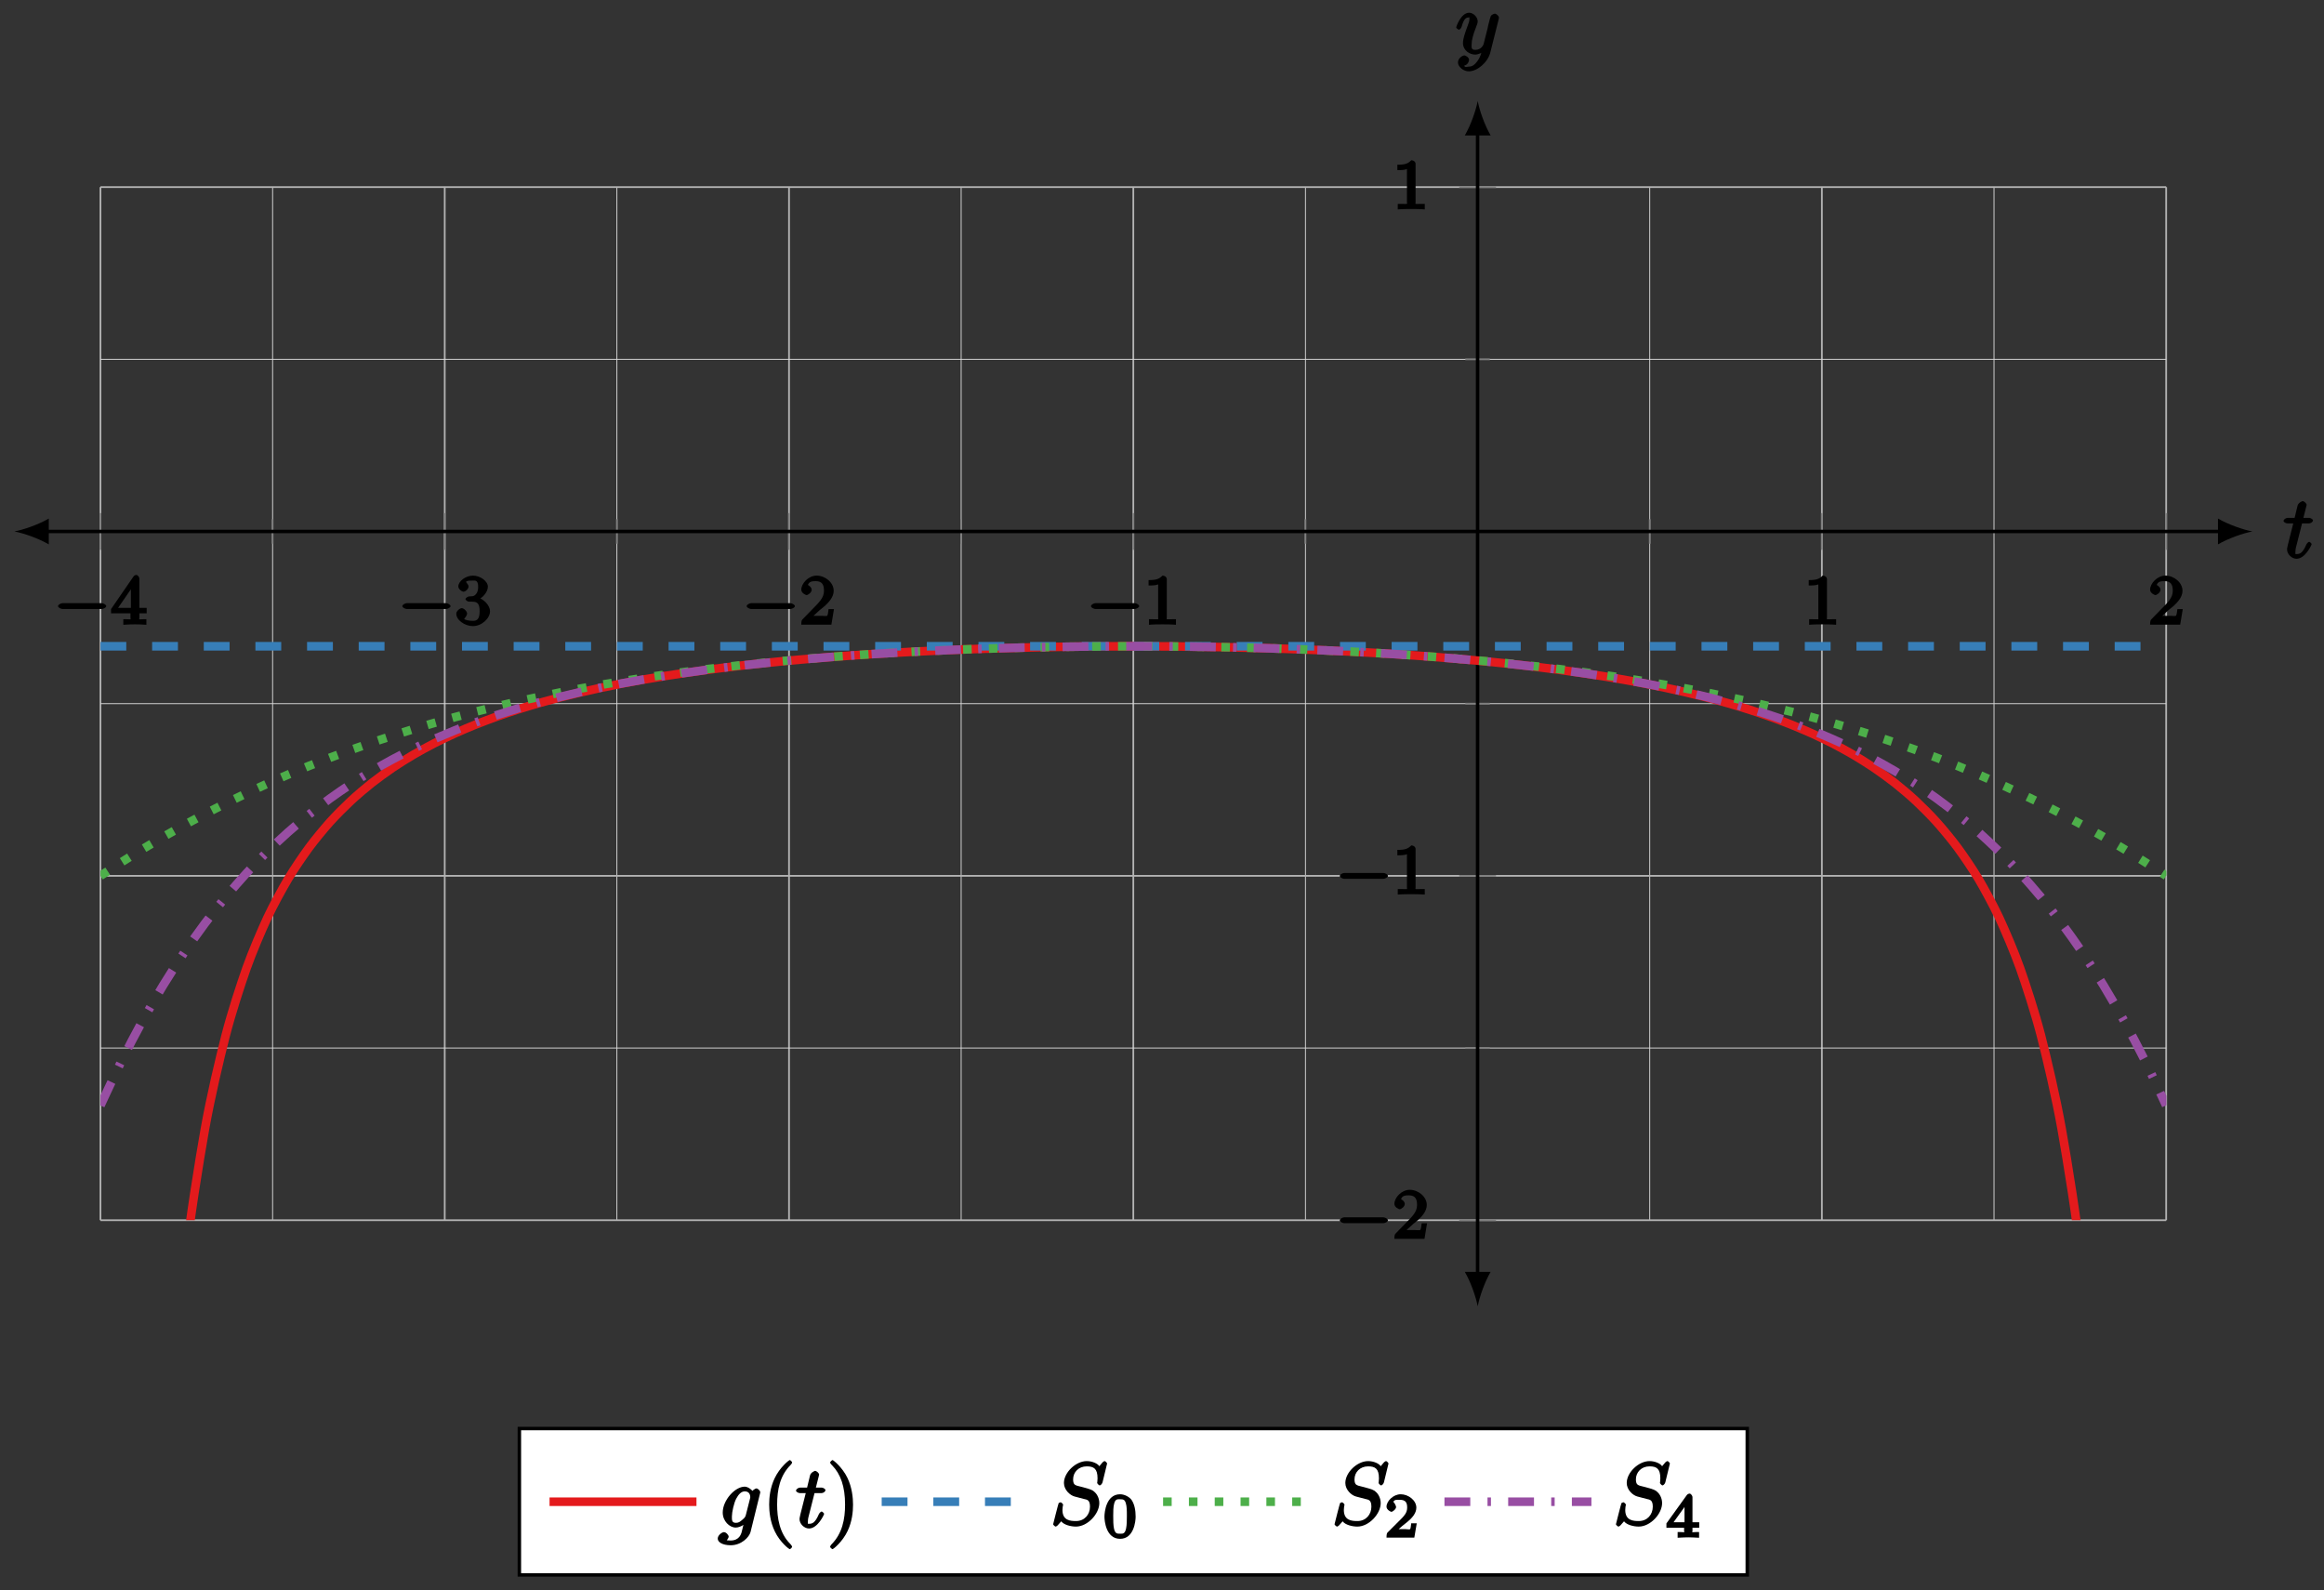 <?xml version="1.0" encoding="UTF-8"?>
<svg xmlns="http://www.w3.org/2000/svg" xmlns:xlink="http://www.w3.org/1999/xlink" width="269pt" height="184pt" viewBox="0 0 269 184" version="1.1">
<rect x="0" y="0" width="269" height="184" fill="#333333" stroke="none"/>
<defs>
<g>
<symbol overflow="visible" id="glyph0-0">
<path style="stroke:none;" d=""/>
</symbol>
<symbol overflow="visible" id="glyph0-1">
<path style="stroke:none;" d="M 5.562 -1.812 C 5.703 -1.812 6.078 -1.953 6.078 -2.141 C 6.078 -2.328 5.703 -2.484 5.562 -2.484 L 1 -2.484 C 0.875 -2.484 0.5 -2.328 0.5 -2.141 C 0.5 -1.953 0.875 -1.812 1 -1.812 Z M 5.562 -1.812 "/>
</symbol>
<symbol overflow="visible" id="glyph1-0">
<path style="stroke:none;" d=""/>
</symbol>
<symbol overflow="visible" id="glyph1-1">
<path style="stroke:none;" d="M 3.328 -5.344 C 3.328 -5.5 3.141 -5.75 2.969 -5.75 C 2.875 -5.75 2.719 -5.688 2.641 -5.562 L 0.047 -1.797 L 0.047 -1.312 L 2.297 -1.312 L 2.297 -0.828 C 2.297 -0.531 2.469 -0.625 1.844 -0.625 L 1.469 -0.625 L 1.469 0.016 C 2.344 -0.031 2.359 -0.031 2.812 -0.031 C 3.266 -0.031 3.281 -0.031 4.141 0.016 L 4.141 -0.625 L 3.781 -0.625 C 3.156 -0.625 3.328 -0.531 3.328 -0.828 L 3.328 -1.312 L 4.172 -1.312 L 4.172 -1.938 L 3.328 -1.938 Z M 2.344 -4.688 L 2.344 -1.938 L 0.859 -1.938 L 2.672 -4.562 Z M 2.344 -4.688 "/>
</symbol>
<symbol overflow="visible" id="glyph1-2">
<path style="stroke:none;" d="M 2.016 -2.656 C 2.641 -2.656 2.859 -2.375 2.859 -1.547 C 2.859 -0.547 2.484 -0.438 2.062 -0.438 C 1.625 -0.438 1.141 -0.547 1.078 -0.656 C 1.031 -0.656 1.406 -1.016 1.406 -1.281 C 1.406 -1.531 1.047 -1.906 0.781 -1.906 C 0.578 -1.906 0.156 -1.578 0.156 -1.266 C 0.156 -0.516 1.156 0.172 2.078 0.172 C 3.125 0.172 4.062 -0.75 4.062 -1.547 C 4.062 -2.203 3.344 -3 2.531 -3.172 L 2.531 -2.812 C 3.156 -3.031 3.812 -3.75 3.812 -4.391 C 3.812 -5.031 2.922 -5.672 2.094 -5.672 C 1.234 -5.672 0.391 -5.016 0.391 -4.422 C 0.391 -4.125 0.781 -3.812 1 -3.812 C 1.25 -3.812 1.578 -4.172 1.578 -4.406 C 1.578 -4.688 1.141 -4.984 1.328 -4.984 C 1.438 -5.125 1.922 -5.094 2.062 -5.094 C 2.266 -5.094 2.688 -5.219 2.688 -4.391 C 2.688 -3.828 2.516 -3.625 2.406 -3.5 C 2.156 -3.25 2.109 -3.297 1.625 -3.266 C 1.469 -3.25 1.219 -3.062 1.219 -2.953 C 1.219 -2.844 1.484 -2.656 1.625 -2.656 Z M 2.016 -2.656 "/>
</symbol>
<symbol overflow="visible" id="glyph1-3">
<path style="stroke:none;" d="M 2.375 -1.688 C 2.5 -1.797 2.844 -2.062 2.969 -2.172 C 3.453 -2.625 3.984 -3.203 3.984 -3.922 C 3.984 -4.875 3 -5.672 2.016 -5.672 C 1.047 -5.672 0.234 -4.75 0.234 -4.047 C 0.234 -3.656 0.734 -3.422 0.844 -3.422 C 1.016 -3.422 1.438 -3.719 1.438 -4.031 C 1.438 -4.438 0.859 -4.625 1.016 -4.625 C 1.172 -5.016 1.531 -5.031 1.922 -5.031 C 2.656 -5.031 2.859 -4.594 2.859 -3.922 C 2.859 -3.094 2.328 -2.609 1.391 -1.656 L 0.375 -0.609 C 0.281 -0.531 0.234 -0.375 0.234 0 L 3.719 0 L 4.016 -1.797 L 3.391 -1.797 C 3.344 -1.453 3.328 -1.172 3.234 -1.031 C 3.188 -0.969 2.719 -1.016 2.594 -1.016 L 1.172 -1.016 L 1.297 -0.703 Z M 2.375 -1.688 "/>
</symbol>
<symbol overflow="visible" id="glyph1-4">
<path style="stroke:none;" d="M 2.688 -5.266 C 2.688 -5.469 2.484 -5.672 2.188 -5.672 C 1.812 -5.297 1.516 -5.156 0.578 -5.156 L 0.578 -4.531 C 0.984 -4.531 1.406 -4.531 1.688 -4.656 L 1.688 -0.844 C 1.688 -0.547 1.844 -0.625 1.094 -0.625 L 0.625 -0.625 L 0.625 0.016 C 1.141 -0.031 1.828 -0.031 2.188 -0.031 C 2.547 -0.031 3.234 -0.031 3.75 0.016 L 3.75 -0.625 L 3.281 -0.625 C 2.531 -0.625 2.688 -0.547 2.688 -0.844 Z M 2.688 -5.266 "/>
</symbol>
<symbol overflow="visible" id="glyph2-0">
<path style="stroke:none;" d=""/>
</symbol>
<symbol overflow="visible" id="glyph2-1">
<path style="stroke:none;" d="M 2.047 -3.984 L 2.984 -3.984 C 3.188 -3.984 3.453 -4.141 3.453 -4.344 C 3.453 -4.453 3.188 -4.625 3.016 -4.625 L 2.344 -4.625 C 2.656 -5.875 2.719 -6.078 2.719 -6.125 C 2.719 -6.297 2.422 -6.562 2.25 -6.562 C 2.219 -6.562 1.766 -6.391 1.672 -6.047 L 1.328 -4.625 L 0.531 -4.625 C 0.328 -4.625 0.047 -4.453 0.047 -4.266 C 0.047 -4.141 0.312 -3.984 0.516 -3.984 L 1.172 -3.984 C 0.484 -1.312 0.453 -1.141 0.453 -0.969 C 0.453 -0.422 1 0.109 1.547 0.109 C 2.562 0.109 3.297 -1.5 3.297 -1.578 C 3.297 -1.688 3.047 -1.859 3.016 -1.859 C 2.922 -1.859 2.734 -1.656 2.688 -1.547 C 2.25 -0.516 1.906 -0.438 1.562 -0.438 C 1.359 -0.438 1.422 -0.406 1.422 -0.734 C 1.422 -0.969 1.453 -1.031 1.484 -1.203 L 2.188 -3.984 Z M 2.047 -3.984 "/>
</symbol>
<symbol overflow="visible" id="glyph2-2">
<path style="stroke:none;" d="M 5.016 -3.953 C 5.047 -4.094 5.047 -4.109 5.047 -4.188 C 5.047 -4.359 4.75 -4.625 4.594 -4.625 C 4.5 -4.625 4.203 -4.516 4.109 -4.344 C 4.047 -4.203 3.969 -3.891 3.922 -3.703 C 3.859 -3.453 3.781 -3.188 3.734 -2.906 L 3.281 -1.109 C 3.234 -0.969 2.984 -0.438 2.328 -0.438 C 1.828 -0.438 1.891 -0.703 1.891 -1.078 C 1.891 -1.531 2.047 -2.156 2.391 -3.031 C 2.547 -3.438 2.594 -3.547 2.594 -3.75 C 2.594 -4.203 2.109 -4.734 1.609 -4.734 C 0.656 -4.734 0.109 -3.125 0.109 -3.031 C 0.109 -2.938 0.391 -2.766 0.406 -2.766 C 0.516 -2.766 0.688 -2.953 0.734 -3.109 C 1 -4.047 1.234 -4.188 1.578 -4.188 C 1.656 -4.188 1.641 -4.344 1.641 -4.031 C 1.641 -3.781 1.547 -3.516 1.469 -3.328 C 1.078 -2.266 0.891 -1.703 0.891 -1.234 C 0.891 -0.344 1.703 0.109 2.297 0.109 C 2.688 0.109 3.141 -0.109 3.422 -0.391 L 3.125 -0.5 C 2.984 0.016 2.922 0.391 2.516 0.922 C 2.266 1.25 2.016 1.5 1.562 1.5 C 1.422 1.5 1.141 1.641 1.031 1.406 C 0.953 1.406 1.203 1.359 1.344 1.234 C 1.453 1.141 1.594 0.906 1.594 0.719 C 1.594 0.406 1.156 0.203 1.062 0.203 C 0.828 0.203 0.312 0.531 0.312 1.016 C 0.312 1.516 0.938 2.047 1.562 2.047 C 2.578 2.047 3.781 0.984 4.062 -0.156 Z M 5.016 -3.953 "/>
</symbol>
<symbol overflow="visible" id="glyph2-3">
<path style="stroke:none;" d="M 4.859 -3.922 C 4.875 -3.984 4.891 -4.031 4.891 -4.094 C 4.891 -4.266 4.609 -4.531 4.438 -4.531 C 4.344 -4.531 3.891 -4.297 3.844 -3.938 L 4.203 -3.938 C 4.016 -4.312 3.5 -4.734 3.094 -4.734 C 1.969 -4.734 0.547 -3.172 0.547 -1.734 C 0.547 -0.75 1.328 0 2.047 0 C 2.641 0 3.234 -0.516 3.203 -0.5 L 3.031 -0.672 C 2.828 0.156 2.719 0.562 2.719 0.594 C 2.672 0.672 2.516 1.5 1.453 1.5 C 1.266 1.5 0.938 1.484 0.656 1.391 L 0.656 1.719 C 0.953 1.641 1.234 1.219 1.234 1.047 C 1.234 0.891 0.953 0.531 0.688 0.531 C 0.469 0.531 -0.031 0.875 -0.031 1.281 C -0.031 1.688 0.516 2.047 1.469 2.047 C 2.719 2.047 3.609 1.109 3.766 0.516 Z M 3.219 -1.438 C 3.156 -1.172 2.984 -1.047 2.766 -0.859 C 2.547 -0.672 2.375 -0.547 2.078 -0.547 C 1.578 -0.547 1.609 -0.891 1.609 -1.297 C 1.609 -1.781 1.844 -2.844 2.109 -3.344 C 2.375 -3.844 2.688 -4.188 3.109 -4.188 C 3.766 -4.188 3.734 -3.531 3.734 -3.484 C 3.734 -3.438 3.703 -3.375 3.703 -3.344 Z M 3.219 -1.438 "/>
</symbol>
<symbol overflow="visible" id="glyph2-4">
<path style="stroke:none;" d="M 6.594 -7.094 C 6.594 -7.125 6.406 -7.359 6.312 -7.359 C 6.266 -7.359 6.125 -7.297 6.016 -7.156 L 5.688 -6.766 C 5.516 -7.062 4.891 -7.359 4.234 -7.359 C 2.969 -7.359 1.594 -6.047 1.594 -4.828 C 1.594 -4.031 2.297 -3.406 2.812 -3.266 L 3.875 -2.984 C 4.25 -2.891 4.609 -2.906 4.609 -2.078 C 4.609 -1.188 3.984 -0.422 3 -0.422 C 2.359 -0.422 1.422 -0.469 1.422 -1.703 C 1.422 -1.938 1.469 -2.188 1.484 -2.25 C 1.5 -2.281 1.5 -2.297 1.5 -2.312 C 1.5 -2.406 1.266 -2.594 1.219 -2.594 C 1.172 -2.594 1.016 -2.531 0.984 -2.5 C 0.953 -2.469 0.344 -0.062 0.344 -0.047 C 0.344 0.016 0.562 0.219 0.625 0.219 C 0.672 0.219 0.812 0.156 0.922 0.016 L 1.281 -0.391 C 1.594 0.031 2.406 0.219 2.984 0.219 C 4.344 0.219 5.688 -1.266 5.688 -2.5 C 5.688 -3.188 5.297 -3.656 5.141 -3.781 C 4.922 -4.016 4.641 -4.109 3.766 -4.344 C 3.531 -4.391 3.188 -4.5 3.094 -4.516 C 2.828 -4.609 2.656 -4.719 2.656 -5.25 C 2.656 -6.062 3.281 -6.75 4.234 -6.75 C 5.047 -6.75 5.484 -6.484 5.484 -5.359 C 5.484 -5.047 5.438 -4.859 5.438 -4.812 C 5.438 -4.797 5.625 -4.547 5.734 -4.547 C 5.844 -4.547 6.016 -4.734 6.062 -4.906 Z M 6.594 -7.094 "/>
</symbol>
<symbol overflow="visible" id="glyph3-0">
<path style="stroke:none;" d=""/>
</symbol>
<symbol overflow="visible" id="glyph3-1">
<path style="stroke:none;" d="M 3.469 2.234 C 3.469 2.203 3.422 2.062 3.25 1.891 C 2 0.641 1.734 -1.125 1.734 -2.656 C 1.734 -4.391 2.062 -6.016 3.297 -7.25 C 3.422 -7.375 3.469 -7.5 3.469 -7.531 C 3.469 -7.609 3.266 -7.812 3.203 -7.812 C 3.094 -7.812 2.031 -6.953 1.438 -5.688 C 0.922 -4.594 0.812 -3.484 0.812 -2.656 C 0.812 -1.875 0.922 -0.672 1.469 0.453 C 2.062 1.688 3.094 2.5 3.203 2.5 C 3.266 2.5 3.469 2.297 3.469 2.234 Z M 3.469 2.234 "/>
</symbol>
<symbol overflow="visible" id="glyph3-2">
<path style="stroke:none;" d="M 3.047 -2.656 C 3.047 -3.422 2.938 -4.641 2.391 -5.766 C 1.797 -6.984 0.766 -7.812 0.672 -7.812 C 0.609 -7.812 0.391 -7.594 0.391 -7.531 C 0.391 -7.5 0.438 -7.375 0.625 -7.203 C 1.609 -6.203 2.125 -4.734 2.125 -2.656 C 2.125 -0.953 1.797 0.688 0.562 1.938 C 0.438 2.062 0.391 2.203 0.391 2.234 C 0.391 2.297 0.609 2.5 0.672 2.5 C 0.766 2.5 1.828 1.656 2.422 0.391 C 2.938 -0.703 3.047 -1.812 3.047 -2.656 Z M 3.047 -2.656 "/>
</symbol>
<symbol overflow="visible" id="glyph4-0">
<path style="stroke:none;" d=""/>
</symbol>
<symbol overflow="visible" id="glyph4-1">
<path style="stroke:none;" d="M 3.781 -2.422 C 3.781 -3.188 3.641 -3.875 3.312 -4.359 C 3.094 -4.672 2.531 -5.016 1.984 -5.016 C 0.359 -5.016 0.172 -2.922 0.172 -2.422 C 0.172 -1.922 0.359 0.141 1.984 0.141 C 3.594 0.141 3.781 -1.922 3.781 -2.422 Z M 1.984 -0.453 C 1.656 -0.453 1.422 -0.438 1.281 -1.016 C 1.188 -1.422 1.188 -2 1.188 -2.516 C 1.188 -3.016 1.188 -3.547 1.297 -3.938 C 1.438 -4.484 1.688 -4.438 1.984 -4.438 C 2.359 -4.438 2.516 -4.391 2.641 -4 C 2.766 -3.609 2.766 -3.109 2.766 -2.516 C 2.766 -2 2.766 -1.484 2.672 -1.031 C 2.531 -0.406 2.266 -0.453 1.984 -0.453 Z M 1.984 -0.453 "/>
</symbol>
<symbol overflow="visible" id="glyph4-2">
<path style="stroke:none;" d="M 3.516 -1.656 L 3.109 -1.656 C 3.062 -1.312 3.047 -1.031 2.969 -0.969 C 2.906 -0.922 2.516 -0.984 2.406 -0.984 L 1.125 -0.984 L 1.266 -0.641 C 2 -1.297 2.234 -1.484 2.656 -1.812 C 3.172 -2.234 3.703 -2.797 3.703 -3.469 C 3.703 -4.312 2.781 -5.016 1.891 -5.016 C 1.031 -5.016 0.25 -4.219 0.25 -3.578 C 0.25 -3.219 0.734 -2.984 0.812 -2.984 C 0.969 -2.984 1.359 -3.297 1.359 -3.547 C 1.359 -3.672 1.125 -4.125 1.031 -4.125 C 1.172 -4.422 1.453 -4.375 1.781 -4.375 C 2.484 -4.375 2.641 -4.031 2.641 -3.469 C 2.641 -2.859 2.266 -2.516 2.047 -2.266 L 0.375 -0.594 C 0.297 -0.531 0.25 -0.391 0.25 0 L 3.469 0 L 3.75 -1.656 Z M 3.516 -1.656 "/>
</symbol>
<symbol overflow="visible" id="glyph4-3">
<path style="stroke:none;" d="M 3.875 -1.344 L 3.875 -1.781 L 3.094 -1.781 L 3.094 -4.703 C 3.094 -4.844 2.906 -5.094 2.766 -5.094 C 2.672 -5.094 2.516 -5.031 2.438 -4.922 L 0.078 -1.641 L 0.078 -1.141 L 2.125 -1.141 L 2.125 -0.766 C 2.125 -0.531 2.328 -0.641 1.75 -0.641 L 1.375 -0.641 L 1.375 0.016 C 1.922 -0.016 2.359 -0.031 2.609 -0.031 C 2.875 -0.031 3.312 -0.016 3.859 0.016 L 3.859 -0.641 L 3.484 -0.641 C 2.906 -0.641 3.094 -0.531 3.094 -0.766 L 3.094 -1.141 L 3.875 -1.141 Z M 2.172 -4.141 L 2.172 -1.781 L 0.906 -1.781 L 2.5 -4 Z M 2.172 -4.141 "/>
</symbol>
</g>
<clipPath id="clip1">
  <path d="M 11.629 60 L 250.754 60 L 250.754 141.203 L 11.629 141.203 Z M 11.629 60 "/>
</clipPath>
<clipPath id="clip2">
  <path d="M 11.629 60 L 250.754 60 L 250.754 89 L 11.629 89 Z M 11.629 60 "/>
</clipPath>
<clipPath id="clip3">
  <path d="M 11.629 60 L 250.754 60 L 250.754 116 L 11.629 116 Z M 11.629 60 "/>
</clipPath>
<clipPath id="clip4">
  <path d="M 11.629 60 L 250.754 60 L 250.754 141.203 L 11.629 141.203 Z M 11.629 60 "/>
</clipPath>
</defs>
<g id="surface1">
<path style="fill:none;stroke-width:0.1;stroke-linecap:butt;stroke-linejoin:miter;stroke:rgb(84.999%,84.999%,84.999%);stroke-opacity:1;stroke-miterlimit:10;" d="M 19.925 0 L 19.925 119.553 M 59.777 0 L 59.777 119.553 M 99.625 0 L 99.625 119.553 M 139.476 0 L 139.476 119.553 M 179.328 0 L 179.328 119.553 M 219.176 0 L 219.176 119.553 " transform="matrix(1,0,0,-1,11.628,141.204)"/>
<path style="fill:none;stroke-width:0.199;stroke-linecap:butt;stroke-linejoin:miter;stroke:rgb(70%,70%,70%);stroke-opacity:1;stroke-miterlimit:10;" d="M 0.001 0 L 0.001 119.553 M 39.849 0 L 39.849 119.553 M 79.701 0 L 79.701 119.553 M 119.552 0 L 119.552 119.553 M 199.252 0 L 199.252 119.553 M 239.104 0 L 239.104 119.553 " transform="matrix(1,0,0,-1,11.628,141.204)"/>
<path style="fill:none;stroke-width:0.1;stroke-linecap:butt;stroke-linejoin:miter;stroke:rgb(84.999%,84.999%,84.999%);stroke-opacity:1;stroke-miterlimit:10;" d="M 0.001 19.926 L 239.104 19.926 M 0.001 59.777 L 239.104 59.777 M 0.001 99.627 L 239.104 99.627 " transform="matrix(1,0,0,-1,11.628,141.204)"/>
<path style="fill:none;stroke-width:0.199;stroke-linecap:butt;stroke-linejoin:miter;stroke:rgb(70%,70%,70%);stroke-opacity:1;stroke-miterlimit:10;" d="M 0.001 0 L 239.104 0 M 0.001 39.851 L 239.104 39.851 M 0.001 119.553 L 239.104 119.553 " transform="matrix(1,0,0,-1,11.628,141.204)"/>
<path style="fill:none;stroke-width:0.199;stroke-linecap:butt;stroke-linejoin:miter;stroke:rgb(50%,50%,50%);stroke-opacity:1;stroke-miterlimit:10;" d="M 19.925 78.284 L 19.925 81.12 M 59.777 78.284 L 59.777 81.12 M 99.625 78.284 L 99.625 81.12 M 139.476 78.284 L 139.476 81.12 M 179.328 78.284 L 179.328 81.12 M 219.176 78.284 L 219.176 81.12 " transform="matrix(1,0,0,-1,11.628,141.204)"/>
<path style="fill:none;stroke-width:0.199;stroke-linecap:butt;stroke-linejoin:miter;stroke:rgb(50%,50%,50%);stroke-opacity:1;stroke-miterlimit:10;" d="M 0.001 77.573 L 0.001 81.827 M 39.849 77.573 L 39.849 81.827 M 79.701 77.573 L 79.701 81.827 M 119.552 77.573 L 119.552 81.827 M 199.252 77.573 L 199.252 81.827 M 239.104 77.573 L 239.104 81.827 " transform="matrix(1,0,0,-1,11.628,141.204)"/>
<path style="fill:none;stroke-width:0.199;stroke-linecap:butt;stroke-linejoin:miter;stroke:rgb(50%,50%,50%);stroke-opacity:1;stroke-miterlimit:10;" d="M 157.983 19.926 L 160.818 19.926 M 157.983 59.777 L 160.818 59.777 M 157.983 99.627 L 160.818 99.627 " transform="matrix(1,0,0,-1,11.628,141.204)"/>
<path style="fill:none;stroke-width:0.199;stroke-linecap:butt;stroke-linejoin:miter;stroke:rgb(50%,50%,50%);stroke-opacity:1;stroke-miterlimit:10;" d="M 157.276 0 L 161.529 0 M 157.276 39.851 L 161.529 39.851 M 157.276 119.553 L 161.529 119.553 " transform="matrix(1,0,0,-1,11.628,141.204)"/>
<path style="fill:none;stroke-width:0.399;stroke-linecap:butt;stroke-linejoin:miter;stroke:rgb(0%,0%,0%);stroke-opacity:1;stroke-miterlimit:10;" d="M -6.378 79.702 L 245.479 79.702 " transform="matrix(1,0,0,-1,11.628,141.204)"/>
<path style=" stroke:none;fill-rule:nonzero;fill:rgb(0%,0%,0%);fill-opacity:1;" d="M 1.664 61.5 C 2.727 61.699 4.453 62.297 5.648 62.996 L 5.648 60.008 C 4.453 60.703 2.727 61.301 1.664 61.5 "/>
<path style=" stroke:none;fill-rule:nonzero;fill:rgb(0%,0%,0%);fill-opacity:1;" d="M 260.715 61.5 C 259.652 61.301 257.926 60.703 256.73 60.008 L 256.73 62.996 C 257.926 62.297 259.652 61.699 260.715 61.5 "/>
<path style="fill:none;stroke-width:0.399;stroke-linecap:butt;stroke-linejoin:miter;stroke:rgb(0%,0%,0%);stroke-opacity:1;stroke-miterlimit:10;" d="M 159.4 -6.374 L 159.4 125.928 " transform="matrix(1,0,0,-1,11.628,141.204)"/>
<path style=" stroke:none;fill-rule:nonzero;fill:rgb(0%,0%,0%);fill-opacity:1;" d="M 171.043 151.168 C 171.242 150.105 171.84 148.375 172.539 147.18 L 169.551 147.18 C 170.246 148.375 170.844 150.105 171.043 151.168 "/>
<path style=" stroke:none;fill-rule:nonzero;fill:rgb(0%,0%,0%);fill-opacity:1;" d="M 171.043 11.688 C 170.844 12.75 170.246 14.477 169.551 15.672 L 172.539 15.672 C 171.84 14.477 171.242 12.75 171.043 11.688 "/>
<g style="fill:rgb(0%,0%,0%);fill-opacity:1;">
  <use xlink:href="#glyph0-1" x="6.218" y="72.283"/>
</g>
<g style="fill:rgb(0%,0%,0%);fill-opacity:1;">
  <use xlink:href="#glyph1-1" x="12.805" y="72.283"/>
</g>
<g style="fill:rgb(0%,0%,0%);fill-opacity:1;">
  <use xlink:href="#glyph0-1" x="46.071" y="72.283"/>
</g>
<g style="fill:rgb(0%,0%,0%);fill-opacity:1;">
  <use xlink:href="#glyph1-2" x="52.659" y="72.283"/>
</g>
<g style="fill:rgb(0%,0%,0%);fill-opacity:1;">
  <use xlink:href="#glyph0-1" x="85.926" y="72.283"/>
</g>
<g style="fill:rgb(0%,0%,0%);fill-opacity:1;">
  <use xlink:href="#glyph1-3" x="92.514" y="72.283"/>
</g>
<g style="fill:rgb(0%,0%,0%);fill-opacity:1;">
  <use xlink:href="#glyph0-1" x="125.78" y="72.283"/>
</g>
<g style="fill:rgb(0%,0%,0%);fill-opacity:1;">
  <use xlink:href="#glyph1-4" x="132.367" y="72.283"/>
</g>
<g style="fill:rgb(0%,0%,0%);fill-opacity:1;">
  <use xlink:href="#glyph1-4" x="208.781" y="72.283"/>
</g>
<g style="fill:rgb(0%,0%,0%);fill-opacity:1;">
  <use xlink:href="#glyph1-3" x="248.636" y="72.283"/>
</g>
<g style="fill:rgb(0%,0%,0%);fill-opacity:1;">
  <use xlink:href="#glyph0-1" x="154.576" y="143.357"/>
</g>
<g style="fill:rgb(0%,0%,0%);fill-opacity:1;">
  <use xlink:href="#glyph1-3" x="161.164" y="143.357"/>
</g>
<g style="fill:rgb(0%,0%,0%);fill-opacity:1;">
  <use xlink:href="#glyph0-1" x="154.576" y="103.506"/>
</g>
<g style="fill:rgb(0%,0%,0%);fill-opacity:1;">
  <use xlink:href="#glyph1-4" x="161.164" y="103.506"/>
</g>
<g style="fill:rgb(0%,0%,0%);fill-opacity:1;">
  <use xlink:href="#glyph1-4" x="161.164" y="24.218"/>
</g>
<g clip-path="url(#clip1)" clip-rule="nonzero">
<path style="fill:none;stroke-width:0.996;stroke-linecap:butt;stroke-linejoin:miter;stroke:rgb(89.412%,10.196%,10.979%);stroke-opacity:1;stroke-miterlimit:10;" d="M 2.415 -252.42 C 2.415 -252.42 4.16 -118.47 4.828 -88.068 C 5.5 -57.67 6.574 -44.71 7.246 -33.315 C 7.914 -21.921 8.992 -12.027 9.66 -5.953 C 10.332 0.118 11.406 6.657 12.074 10.449 C 12.746 14.238 13.82 18.774 14.492 21.371 C 15.159 23.969 16.237 27.269 16.905 29.16 C 17.577 31.051 18.651 33.554 19.319 34.992 C 19.991 36.429 21.065 38.39 21.737 39.519 C 22.405 40.648 23.483 42.218 24.151 43.128 C 24.823 44.039 25.897 45.328 26.565 46.078 C 27.236 46.824 28.311 47.898 28.982 48.523 C 29.65 49.152 30.728 50.058 31.396 50.589 C 32.068 51.117 33.142 51.894 33.81 52.351 C 34.482 52.804 35.556 53.476 36.228 53.87 C 36.896 54.265 37.974 54.847 38.642 55.191 C 39.314 55.534 40.388 56.05 41.056 56.351 C 41.727 56.656 42.801 57.109 43.473 57.378 C 44.141 57.644 45.219 58.05 45.887 58.288 C 46.559 58.527 47.633 58.886 48.301 59.101 C 48.973 59.316 50.047 59.64 50.719 59.831 C 51.387 60.023 52.465 60.312 53.133 60.488 C 53.804 60.659 54.879 60.925 55.546 61.081 C 56.218 61.237 57.292 61.476 57.964 61.62 C 58.632 61.761 59.706 61.976 60.378 62.109 C 61.05 62.237 62.124 62.433 62.792 62.554 C 63.464 62.671 64.538 62.851 65.21 62.956 C 65.878 63.066 66.952 63.23 67.623 63.327 C 68.295 63.429 69.369 63.577 70.037 63.667 C 70.709 63.757 71.783 63.894 72.455 63.976 C 73.123 64.062 74.197 64.187 74.869 64.261 C 75.541 64.335 76.615 64.452 77.283 64.519 C 77.955 64.589 79.029 64.694 79.701 64.757 C 80.368 64.819 81.443 64.917 82.114 64.972 C 82.786 65.03 83.86 65.12 84.528 65.171 C 85.2 65.222 86.274 65.304 86.946 65.351 C 87.614 65.398 88.688 65.472 89.36 65.515 C 90.032 65.558 91.106 65.62 91.774 65.659 C 92.445 65.698 93.52 65.757 94.191 65.792 C 94.859 65.827 95.933 65.878 96.605 65.909 C 97.277 65.941 98.351 65.987 99.019 66.015 C 99.691 66.042 100.765 66.081 101.437 66.105 C 102.105 66.128 103.179 66.163 103.851 66.183 C 104.523 66.206 105.597 66.233 106.265 66.249 C 106.936 66.269 108.01 66.292 108.682 66.308 C 109.35 66.319 110.424 66.339 111.096 66.351 C 111.768 66.362 112.842 66.378 113.51 66.382 C 114.182 66.39 115.256 66.401 115.928 66.405 C 116.596 66.409 117.67 66.413 118.342 66.417 C 119.013 66.417 120.088 66.417 120.755 66.417 C 121.427 66.413 122.501 66.409 123.173 66.405 C 123.841 66.401 124.915 66.39 125.587 66.382 C 126.259 66.378 127.333 66.362 128.001 66.351 C 128.673 66.339 129.747 66.319 130.419 66.308 C 131.087 66.292 132.161 66.269 132.832 66.249 C 133.504 66.233 134.578 66.206 135.246 66.187 C 135.918 66.163 136.992 66.128 137.664 66.105 C 138.332 66.081 139.406 66.042 140.078 66.015 C 140.75 65.987 141.824 65.941 142.492 65.909 C 143.164 65.878 144.238 65.827 144.909 65.792 C 145.577 65.757 146.652 65.698 147.323 65.659 C 147.995 65.62 149.069 65.558 149.737 65.515 C 150.409 65.472 151.483 65.398 152.155 65.351 C 152.823 65.304 153.897 65.222 154.569 65.171 C 155.241 65.12 156.315 65.03 156.983 64.972 C 157.654 64.917 158.729 64.819 159.4 64.757 C 160.068 64.694 161.142 64.589 161.814 64.519 C 162.486 64.452 163.56 64.335 164.228 64.261 C 164.9 64.187 165.974 64.062 166.646 63.976 C 167.314 63.894 168.388 63.757 169.06 63.667 C 169.728 63.577 170.806 63.429 171.474 63.327 C 172.145 63.23 173.219 63.066 173.891 62.96 C 174.559 62.851 175.633 62.671 176.305 62.554 C 176.973 62.437 178.051 62.237 178.719 62.109 C 179.391 61.98 180.465 61.761 181.137 61.62 C 181.805 61.476 182.879 61.237 183.551 61.081 C 184.218 60.925 185.296 60.663 185.964 60.488 C 186.636 60.316 187.71 60.023 188.382 59.831 C 189.05 59.64 190.124 59.316 190.796 59.101 C 191.464 58.89 192.542 58.527 193.21 58.288 C 193.882 58.05 194.956 57.648 195.628 57.378 C 196.295 57.109 197.37 56.656 198.041 56.355 C 198.709 56.05 199.787 55.538 200.455 55.195 C 201.127 54.851 202.201 54.265 202.873 53.87 C 203.541 53.476 204.615 52.808 205.287 52.351 C 205.955 51.898 207.033 51.121 207.701 50.593 C 208.373 50.062 209.447 49.156 210.118 48.527 C 210.786 47.902 211.86 46.832 212.532 46.082 C 213.2 45.332 214.278 44.046 214.946 43.136 C 215.618 42.226 216.692 40.652 217.364 39.527 C 218.032 38.398 219.106 36.437 219.778 35 C 220.446 33.566 221.524 31.062 222.192 29.172 C 222.863 27.285 223.938 23.98 224.609 21.387 C 225.277 18.793 226.351 14.262 227.023 10.473 C 227.691 6.684 228.769 0.153 229.437 -5.914 C 230.109 -11.98 231.183 -21.866 231.851 -33.245 C 232.523 -44.624 233.597 -57.592 234.269 -87.92 C 234.937 -118.243 236.682 -251.807 236.682 -251.807 " transform="matrix(1,0,0,-1,11.628,141.204)"/>
</g>
<g clip-path="url(#clip2)" clip-rule="nonzero">
<path style="fill:none;stroke-width:0.996;stroke-linecap:butt;stroke-linejoin:miter;stroke:rgb(21.57%,49.413%,72.156%);stroke-opacity:1;stroke-dasharray:2.989,2.989;stroke-miterlimit:10;" d="M 0.001 66.417 C 0.001 66.417 1.747 66.417 2.415 66.417 C 3.086 66.417 4.16 66.417 4.828 66.417 C 5.5 66.417 6.574 66.417 7.246 66.417 C 7.914 66.417 8.992 66.417 9.66 66.417 C 10.332 66.417 11.406 66.417 12.074 66.417 C 12.746 66.417 13.82 66.417 14.492 66.417 C 15.159 66.417 16.237 66.417 16.905 66.417 C 17.577 66.417 18.651 66.417 19.319 66.417 C 19.991 66.417 21.065 66.417 21.737 66.417 C 22.405 66.417 23.483 66.417 24.151 66.417 C 24.823 66.417 25.897 66.417 26.565 66.417 C 27.236 66.417 28.311 66.417 28.982 66.417 C 29.65 66.417 30.728 66.417 31.396 66.417 C 32.068 66.417 33.142 66.417 33.81 66.417 C 34.482 66.417 35.556 66.417 36.228 66.417 C 36.896 66.417 37.974 66.417 38.642 66.417 C 39.314 66.417 40.388 66.417 41.056 66.417 C 41.727 66.417 42.801 66.417 43.473 66.417 C 44.141 66.417 45.219 66.417 45.887 66.417 C 46.559 66.417 47.633 66.417 48.301 66.417 C 48.973 66.417 50.047 66.417 50.719 66.417 C 51.387 66.417 52.465 66.417 53.133 66.417 C 53.804 66.417 54.879 66.417 55.546 66.417 C 56.218 66.417 57.292 66.417 57.964 66.417 C 58.632 66.417 59.706 66.417 60.378 66.417 C 61.05 66.417 62.124 66.417 62.792 66.417 C 63.464 66.417 64.538 66.417 65.21 66.417 C 65.878 66.417 66.952 66.417 67.623 66.417 C 68.295 66.417 69.369 66.417 70.037 66.417 C 70.709 66.417 71.783 66.417 72.455 66.417 C 73.123 66.417 74.197 66.417 74.869 66.417 C 75.541 66.417 76.615 66.417 77.283 66.417 C 77.955 66.417 79.029 66.417 79.701 66.417 C 80.368 66.417 81.443 66.417 82.114 66.417 C 82.786 66.417 83.86 66.417 84.528 66.417 C 85.2 66.417 86.274 66.417 86.946 66.417 C 87.614 66.417 88.688 66.417 89.36 66.417 C 90.032 66.417 91.106 66.417 91.774 66.417 C 92.445 66.417 93.52 66.417 94.191 66.417 C 94.859 66.417 95.933 66.417 96.605 66.417 C 97.277 66.417 98.351 66.417 99.019 66.417 C 99.691 66.417 100.765 66.417 101.437 66.417 C 102.105 66.417 103.179 66.417 103.851 66.417 C 104.523 66.417 105.597 66.417 106.265 66.417 C 106.936 66.417 108.01 66.417 108.682 66.417 C 109.35 66.417 110.424 66.417 111.096 66.417 C 111.768 66.417 112.842 66.417 113.51 66.417 C 114.182 66.417 115.256 66.417 115.928 66.417 C 116.596 66.417 117.67 66.417 118.342 66.417 C 119.013 66.417 120.088 66.417 120.755 66.417 C 121.427 66.417 122.501 66.417 123.173 66.417 C 123.841 66.417 124.915 66.417 125.587 66.417 C 126.259 66.417 127.333 66.417 128.001 66.417 C 128.673 66.417 129.747 66.417 130.419 66.417 C 131.087 66.417 132.161 66.417 132.832 66.417 C 133.504 66.417 134.578 66.417 135.246 66.417 C 135.918 66.417 136.992 66.417 137.664 66.417 C 138.332 66.417 139.406 66.417 140.078 66.417 C 140.75 66.417 141.824 66.417 142.492 66.417 C 143.164 66.417 144.238 66.417 144.909 66.417 C 145.577 66.417 146.652 66.417 147.323 66.417 C 147.995 66.417 149.069 66.417 149.737 66.417 C 150.409 66.417 151.483 66.417 152.155 66.417 C 152.823 66.417 153.897 66.417 154.569 66.417 C 155.241 66.417 156.315 66.417 156.983 66.417 C 157.654 66.417 158.729 66.417 159.4 66.417 C 160.068 66.417 161.142 66.417 161.814 66.417 C 162.486 66.417 163.56 66.417 164.228 66.417 C 164.9 66.417 165.974 66.417 166.646 66.417 C 167.314 66.417 168.388 66.417 169.06 66.417 C 169.728 66.417 170.806 66.417 171.474 66.417 C 172.145 66.417 173.219 66.417 173.891 66.417 C 174.559 66.417 175.633 66.417 176.305 66.417 C 176.973 66.417 178.051 66.417 178.719 66.417 C 179.391 66.417 180.465 66.417 181.137 66.417 C 181.805 66.417 182.879 66.417 183.551 66.417 C 184.218 66.417 185.296 66.417 185.964 66.417 C 186.636 66.417 187.71 66.417 188.382 66.417 C 189.05 66.417 190.124 66.417 190.796 66.417 C 191.464 66.417 192.542 66.417 193.21 66.417 C 193.882 66.417 194.956 66.417 195.628 66.417 C 196.295 66.417 197.37 66.417 198.041 66.417 C 198.709 66.417 199.787 66.417 200.455 66.417 C 201.127 66.417 202.201 66.417 202.873 66.417 C 203.541 66.417 204.615 66.417 205.287 66.417 C 205.955 66.417 207.033 66.417 207.701 66.417 C 208.373 66.417 209.447 66.417 210.118 66.417 C 210.786 66.417 211.86 66.417 212.532 66.417 C 213.2 66.417 214.278 66.417 214.946 66.417 C 215.618 66.417 216.692 66.417 217.364 66.417 C 218.032 66.417 219.106 66.417 219.778 66.417 C 220.446 66.417 221.524 66.417 222.192 66.417 C 222.863 66.417 223.938 66.417 224.609 66.417 C 225.277 66.417 226.351 66.417 227.023 66.417 C 227.691 66.417 228.769 66.417 229.437 66.417 C 230.109 66.417 231.183 66.417 231.851 66.417 C 232.523 66.417 233.597 66.417 234.269 66.417 C 234.937 66.417 236.015 66.417 236.682 66.417 C 237.354 66.417 239.096 66.417 239.096 66.417 " transform="matrix(1,0,0,-1,11.628,141.204)"/>
</g>
<g clip-path="url(#clip3)" clip-rule="nonzero">
<path style="fill:none;stroke-width:0.996;stroke-linecap:butt;stroke-linejoin:miter;stroke:rgb(30.196%,68.625%,29.019%);stroke-opacity:1;stroke-dasharray:0.996,1.993;stroke-miterlimit:10;" d="M 0.001 39.851 C 0.001 39.851 1.747 40.996 2.415 41.421 C 3.086 41.851 4.16 42.515 4.828 42.921 C 5.5 43.328 6.574 43.964 7.246 44.351 C 7.914 44.738 8.992 45.343 9.66 45.71 C 10.332 46.082 11.406 46.656 12.074 47.007 C 12.746 47.355 13.82 47.902 14.492 48.238 C 15.159 48.57 16.237 49.089 16.905 49.406 C 17.577 49.722 18.651 50.218 19.319 50.519 C 19.991 50.82 21.065 51.288 21.737 51.574 C 22.405 51.859 23.483 52.304 24.151 52.574 C 24.823 52.843 25.897 53.265 26.565 53.519 C 27.236 53.777 28.311 54.175 28.982 54.417 C 29.65 54.66 30.728 55.038 31.396 55.269 C 32.068 55.495 33.142 55.855 33.81 56.07 C 34.482 56.288 35.556 56.624 36.228 56.831 C 36.896 57.034 37.974 57.355 38.642 57.546 C 39.314 57.741 40.388 58.042 41.056 58.222 C 41.727 58.406 42.801 58.687 43.473 58.859 C 44.141 59.031 45.219 59.3 45.887 59.46 C 46.559 59.62 47.633 59.87 48.301 60.023 C 48.973 60.175 50.047 60.413 50.719 60.554 C 51.387 60.698 52.465 60.917 53.133 61.054 C 53.804 61.187 54.879 61.394 55.546 61.519 C 56.218 61.644 57.292 61.839 57.964 61.956 C 58.632 62.073 59.706 62.257 60.378 62.366 C 61.05 62.476 62.124 62.648 62.792 62.749 C 63.464 62.851 64.538 63.011 65.21 63.105 C 65.878 63.202 66.952 63.351 67.623 63.441 C 68.295 63.527 69.369 63.667 70.037 63.749 C 70.709 63.831 71.783 63.96 72.455 64.034 C 73.123 64.112 74.197 64.234 74.869 64.304 C 75.541 64.374 76.615 64.484 77.283 64.55 C 77.955 64.616 79.029 64.718 79.701 64.776 C 80.368 64.839 81.443 64.933 82.114 64.987 C 82.786 65.042 83.86 65.128 84.528 65.179 C 85.2 65.23 86.274 65.308 86.946 65.355 C 87.614 65.401 88.688 65.476 89.36 65.515 C 90.032 65.558 91.106 65.624 91.774 65.663 C 92.445 65.698 93.52 65.757 94.191 65.792 C 94.859 65.827 95.933 65.878 96.605 65.909 C 97.277 65.941 98.351 65.987 99.019 66.015 C 99.691 66.042 100.765 66.081 101.437 66.105 C 102.105 66.128 103.179 66.163 103.851 66.183 C 104.523 66.206 105.597 66.233 106.265 66.253 C 106.936 66.269 108.01 66.292 108.682 66.308 C 109.35 66.319 110.424 66.339 111.096 66.351 C 111.768 66.362 112.842 66.374 113.51 66.382 C 114.182 66.39 115.256 66.401 115.928 66.405 C 116.596 66.409 117.67 66.413 118.342 66.417 C 119.013 66.417 120.088 66.417 120.755 66.417 C 121.427 66.413 122.501 66.409 123.173 66.405 C 123.841 66.401 124.915 66.39 125.587 66.382 C 126.259 66.378 127.333 66.362 128.001 66.351 C 128.673 66.339 129.747 66.319 130.419 66.308 C 131.087 66.292 132.161 66.269 132.832 66.253 C 133.504 66.233 134.578 66.206 135.246 66.183 C 135.918 66.163 136.992 66.128 137.664 66.105 C 138.332 66.081 139.406 66.042 140.078 66.015 C 140.75 65.987 141.824 65.941 142.492 65.909 C 143.164 65.878 144.238 65.827 144.909 65.792 C 145.577 65.757 146.652 65.702 147.323 65.663 C 147.995 65.624 149.069 65.558 149.737 65.515 C 150.409 65.476 151.483 65.401 152.155 65.355 C 152.823 65.308 153.897 65.23 154.569 65.179 C 155.241 65.128 156.315 65.042 156.983 64.987 C 157.654 64.933 158.729 64.839 159.4 64.776 C 160.068 64.718 161.142 64.616 161.814 64.55 C 162.486 64.484 163.56 64.374 164.228 64.304 C 164.9 64.234 165.974 64.112 166.646 64.038 C 167.314 63.96 168.388 63.831 169.06 63.749 C 169.728 63.667 170.806 63.527 171.474 63.441 C 172.145 63.351 173.219 63.202 173.891 63.105 C 174.559 63.011 175.633 62.851 176.305 62.749 C 176.973 62.648 178.051 62.476 178.719 62.366 C 179.391 62.257 180.465 62.073 181.137 61.956 C 181.805 61.839 182.879 61.644 183.551 61.519 C 184.218 61.394 185.296 61.187 185.964 61.054 C 186.636 60.921 187.71 60.698 188.382 60.554 C 189.05 60.413 190.124 60.175 190.796 60.027 C 191.464 59.874 192.542 59.62 193.21 59.46 C 193.882 59.3 194.956 59.034 195.628 58.863 C 196.295 58.691 197.37 58.406 198.041 58.226 C 198.709 58.042 199.787 57.741 200.455 57.546 C 201.127 57.355 202.201 57.034 202.873 56.831 C 203.541 56.628 204.615 56.288 205.287 56.074 C 205.955 55.855 207.033 55.499 207.701 55.269 C 208.373 55.038 209.447 54.663 210.118 54.421 C 210.786 54.179 211.86 53.777 212.532 53.523 C 213.2 53.265 214.278 52.843 214.946 52.574 C 215.618 52.304 216.692 51.859 217.364 51.574 C 218.032 51.288 219.106 50.82 219.778 50.519 C 220.446 50.218 221.524 49.726 222.192 49.41 C 222.863 49.093 223.938 48.574 224.609 48.238 C 225.277 47.906 226.351 47.359 227.023 47.007 C 227.691 46.656 228.769 46.082 229.437 45.714 C 230.109 45.347 231.183 44.742 231.851 44.355 C 232.523 43.968 233.597 43.332 234.269 42.925 C 234.937 42.519 236.015 41.851 236.682 41.425 C 237.354 41 239.096 39.855 239.096 39.855 " transform="matrix(1,0,0,-1,11.628,141.204)"/>
</g>
<g clip-path="url(#clip4)" clip-rule="nonzero">
<path style="fill:none;stroke-width:0.996;stroke-linecap:butt;stroke-linejoin:miter;stroke:rgb(59.607%,30.588%,63.921%);stroke-opacity:1;stroke-dasharray:2.989,1.993,0.399,1.993;stroke-miterlimit:10;" d="M 0.001 13.281 C 0.001 13.281 1.747 17.035 2.415 18.383 C 3.086 19.734 4.16 21.777 4.828 22.996 C 5.5 24.215 6.574 26.062 7.246 27.164 C 7.914 28.265 8.992 29.933 9.66 30.926 C 10.332 31.922 11.406 33.426 12.074 34.324 C 12.746 35.222 13.82 36.582 14.492 37.39 C 15.159 38.203 16.237 39.429 16.905 40.16 C 17.577 40.89 18.651 42 19.319 42.66 C 19.991 43.32 21.065 44.324 21.737 44.918 C 22.405 45.515 23.483 46.417 24.151 46.957 C 24.823 47.496 25.897 48.312 26.565 48.8 C 27.236 49.285 28.311 50.027 28.982 50.464 C 29.65 50.906 30.728 51.574 31.396 51.972 C 32.068 52.367 33.142 52.972 33.81 53.331 C 34.482 53.695 35.556 54.242 36.228 54.566 C 36.896 54.894 37.974 55.39 38.642 55.687 C 39.314 55.98 40.388 56.429 41.056 56.699 C 41.727 56.968 42.801 57.374 43.473 57.62 C 44.141 57.863 45.219 58.234 45.887 58.456 C 46.559 58.679 47.633 59.015 48.301 59.218 C 48.973 59.417 50.047 59.726 50.719 59.909 C 51.387 60.093 52.465 60.374 53.133 60.542 C 53.804 60.706 54.879 60.964 55.546 61.116 C 56.218 61.269 57.292 61.503 57.964 61.644 C 58.632 61.78 59.706 61.995 60.378 62.124 C 61.05 62.249 62.124 62.445 62.792 62.562 C 63.464 62.679 64.538 62.859 65.21 62.964 C 65.878 63.069 66.952 63.234 67.623 63.331 C 68.295 63.429 69.369 63.581 70.037 63.671 C 70.709 63.761 71.783 63.898 72.455 63.98 C 73.123 64.062 74.197 64.187 74.869 64.261 C 75.541 64.335 76.615 64.452 77.283 64.519 C 77.955 64.589 79.029 64.694 79.701 64.757 C 80.368 64.819 81.443 64.917 82.114 64.972 C 82.786 65.03 83.86 65.12 84.528 65.171 C 85.2 65.222 86.274 65.304 86.946 65.351 C 87.614 65.398 88.688 65.468 89.36 65.511 C 90.032 65.554 91.106 65.62 91.774 65.659 C 92.445 65.698 93.52 65.757 94.191 65.792 C 94.859 65.827 95.933 65.878 96.605 65.909 C 97.277 65.941 98.351 65.987 99.019 66.015 C 99.691 66.042 100.765 66.081 101.437 66.105 C 102.105 66.128 103.179 66.163 103.851 66.183 C 104.523 66.206 105.597 66.233 106.265 66.253 C 106.936 66.269 108.01 66.292 108.682 66.308 C 109.35 66.319 110.424 66.339 111.096 66.351 C 111.768 66.362 112.842 66.374 113.51 66.382 C 114.182 66.39 115.256 66.401 115.928 66.405 C 116.596 66.409 117.67 66.413 118.342 66.417 C 119.013 66.417 120.088 66.417 120.755 66.417 C 121.427 66.413 122.501 66.409 123.173 66.405 C 123.841 66.401 124.915 66.39 125.587 66.382 C 126.259 66.374 127.333 66.362 128.001 66.351 C 128.673 66.339 129.747 66.319 130.419 66.308 C 131.087 66.292 132.161 66.269 132.832 66.253 C 133.504 66.233 134.578 66.206 135.246 66.183 C 135.918 66.163 136.992 66.128 137.664 66.105 C 138.332 66.081 139.406 66.042 140.078 66.015 C 140.75 65.987 141.824 65.941 142.492 65.909 C 143.164 65.878 144.238 65.827 144.909 65.792 C 145.577 65.757 146.652 65.698 147.323 65.659 C 147.995 65.62 149.069 65.558 149.737 65.515 C 150.409 65.472 151.483 65.398 152.155 65.351 C 152.823 65.304 153.897 65.222 154.569 65.171 C 155.241 65.12 156.315 65.03 156.983 64.976 C 157.654 64.917 158.729 64.819 159.4 64.757 C 160.068 64.694 161.142 64.589 161.814 64.523 C 162.486 64.452 163.56 64.339 164.228 64.261 C 164.9 64.187 165.974 64.062 166.646 63.98 C 167.314 63.898 168.388 63.761 169.06 63.671 C 169.728 63.581 170.806 63.433 171.474 63.335 C 172.145 63.234 173.219 63.073 173.891 62.964 C 174.559 62.859 175.633 62.679 176.305 62.562 C 176.973 62.445 178.051 62.253 178.719 62.124 C 179.391 61.995 180.465 61.784 181.137 61.644 C 181.805 61.503 182.879 61.269 183.551 61.116 C 184.218 60.964 185.296 60.71 185.964 60.542 C 186.636 60.374 187.71 60.093 188.382 59.909 C 189.05 59.726 190.124 59.421 190.796 59.218 C 191.464 59.019 192.542 58.679 193.21 58.456 C 193.882 58.238 194.956 57.866 195.628 57.62 C 196.295 57.378 197.37 56.968 198.041 56.702 C 198.709 56.433 199.787 55.984 200.455 55.687 C 201.127 55.394 202.201 54.898 202.873 54.57 C 203.541 54.245 204.615 53.695 205.287 53.335 C 205.955 52.976 207.033 52.37 207.701 51.976 C 208.373 51.578 209.447 50.91 210.118 50.468 C 210.786 50.031 211.86 49.292 212.532 48.804 C 213.2 48.316 214.278 47.499 214.946 46.964 C 215.618 46.425 216.692 45.519 217.364 44.925 C 218.032 44.328 219.106 43.328 219.778 42.668 C 220.446 42.007 221.524 40.898 222.192 40.168 C 222.863 39.437 223.938 38.211 224.609 37.398 C 225.277 36.59 226.351 35.23 227.023 34.332 C 227.691 33.437 228.769 31.929 229.437 30.937 C 230.109 29.941 231.183 28.273 231.851 27.176 C 232.523 26.074 233.597 24.227 234.269 23.008 C 234.937 21.793 236.015 19.746 236.682 18.399 C 237.354 17.051 239.096 13.293 239.096 13.293 " transform="matrix(1,0,0,-1,11.628,141.204)"/>
</g>
<g style="fill:rgb(0%,0%,0%);fill-opacity:1;">
  <use xlink:href="#glyph2-1" x="264.271" y="64.553"/>
</g>
<g style="fill:rgb(0%,0%,0%);fill-opacity:1;">
  <use xlink:href="#glyph2-2" x="168.446" y="6.208"/>
</g>
<path style="fill-rule:nonzero;fill:rgb(100%,100%,100%);fill-opacity:1;stroke-width:0.399;stroke-linecap:butt;stroke-linejoin:miter;stroke:rgb(0%,0%,0%);stroke-opacity:1;stroke-miterlimit:10;" d="M 48.488 -41.046 L 190.616 -41.046 L 190.616 -24.108 L 48.488 -24.108 Z M 48.488 -41.046 " transform="matrix(1,0,0,-1,11.628,141.204)"/>
<path style="fill:none;stroke-width:0.996;stroke-linecap:butt;stroke-linejoin:miter;stroke:rgb(89.412%,10.196%,10.979%);stroke-opacity:1;stroke-miterlimit:10;" d="M 0.001 -0 C 0.001 -0 6.145 -0 8.505 -0 C 10.864 -0 17.008 -0 17.008 -0 " transform="matrix(1,0,0,-1,63.608,173.781)"/>
<g style="fill:rgb(0%,0%,0%);fill-opacity:1;">
  <use xlink:href="#glyph2-3" x="83.108" y="176.77"/>
</g>
<g style="fill:rgb(0%,0%,0%);fill-opacity:1;">
  <use xlink:href="#glyph3-1" x="88.218" y="176.77"/>
</g>
<g style="fill:rgb(0%,0%,0%);fill-opacity:1;">
  <use xlink:href="#glyph2-1" x="92.092" y="176.77"/>
</g>
<g style="fill:rgb(0%,0%,0%);fill-opacity:1;">
  <use xlink:href="#glyph3-2" x="95.691" y="176.77"/>
</g>
<path style="fill:none;stroke-width:0.996;stroke-linecap:butt;stroke-linejoin:miter;stroke:rgb(21.57%,49.413%,72.156%);stroke-opacity:1;stroke-dasharray:2.989,2.989;stroke-miterlimit:10;" d="M -0.002 -0 C -0.002 -0 6.146 -0 8.505 -0 C 10.865 -0 17.008 -0 17.008 -0 " transform="matrix(1,0,0,-1,102.056,173.781)"/>
<g style="fill:rgb(0%,0%,0%);fill-opacity:1;">
  <use xlink:href="#glyph2-4" x="121.556" y="176.438"/>
</g>
<g style="fill:rgb(0%,0%,0%);fill-opacity:1;">
  <use xlink:href="#glyph4-1" x="127.667" y="177.933"/>
</g>
<path style="fill:none;stroke-width:0.996;stroke-linecap:butt;stroke-linejoin:miter;stroke:rgb(30.196%,68.625%,29.019%);stroke-opacity:1;stroke-dasharray:0.996,1.993;stroke-miterlimit:10;" d="M -0.001 -0 C -0.001 -0 6.143 -0 8.506 -0 C 10.865 -0 17.009 -0 17.009 -0 " transform="matrix(1,0,0,-1,134.626,173.781)"/>
<g style="fill:rgb(0%,0%,0%);fill-opacity:1;">
  <use xlink:href="#glyph2-4" x="154.127" y="176.438"/>
</g>
<g style="fill:rgb(0%,0%,0%);fill-opacity:1;">
  <use xlink:href="#glyph4-2" x="160.237" y="177.933"/>
</g>
<path style="fill:none;stroke-width:0.996;stroke-linecap:butt;stroke-linejoin:miter;stroke:rgb(59.607%,30.588%,63.921%);stroke-opacity:1;stroke-dasharray:2.989,1.993,0.399,1.993;stroke-miterlimit:10;" d="M -0.002 -0 C -0.002 -0 6.146 -0 8.505 -0 C 10.864 -0 17.008 -0 17.008 -0 " transform="matrix(1,0,0,-1,167.197,173.781)"/>
<g style="fill:rgb(0%,0%,0%);fill-opacity:1;">
  <use xlink:href="#glyph2-4" x="186.698" y="176.438"/>
</g>
<g style="fill:rgb(0%,0%,0%);fill-opacity:1;">
  <use xlink:href="#glyph4-3" x="192.808" y="177.933"/>
</g>
</g>
</svg>
